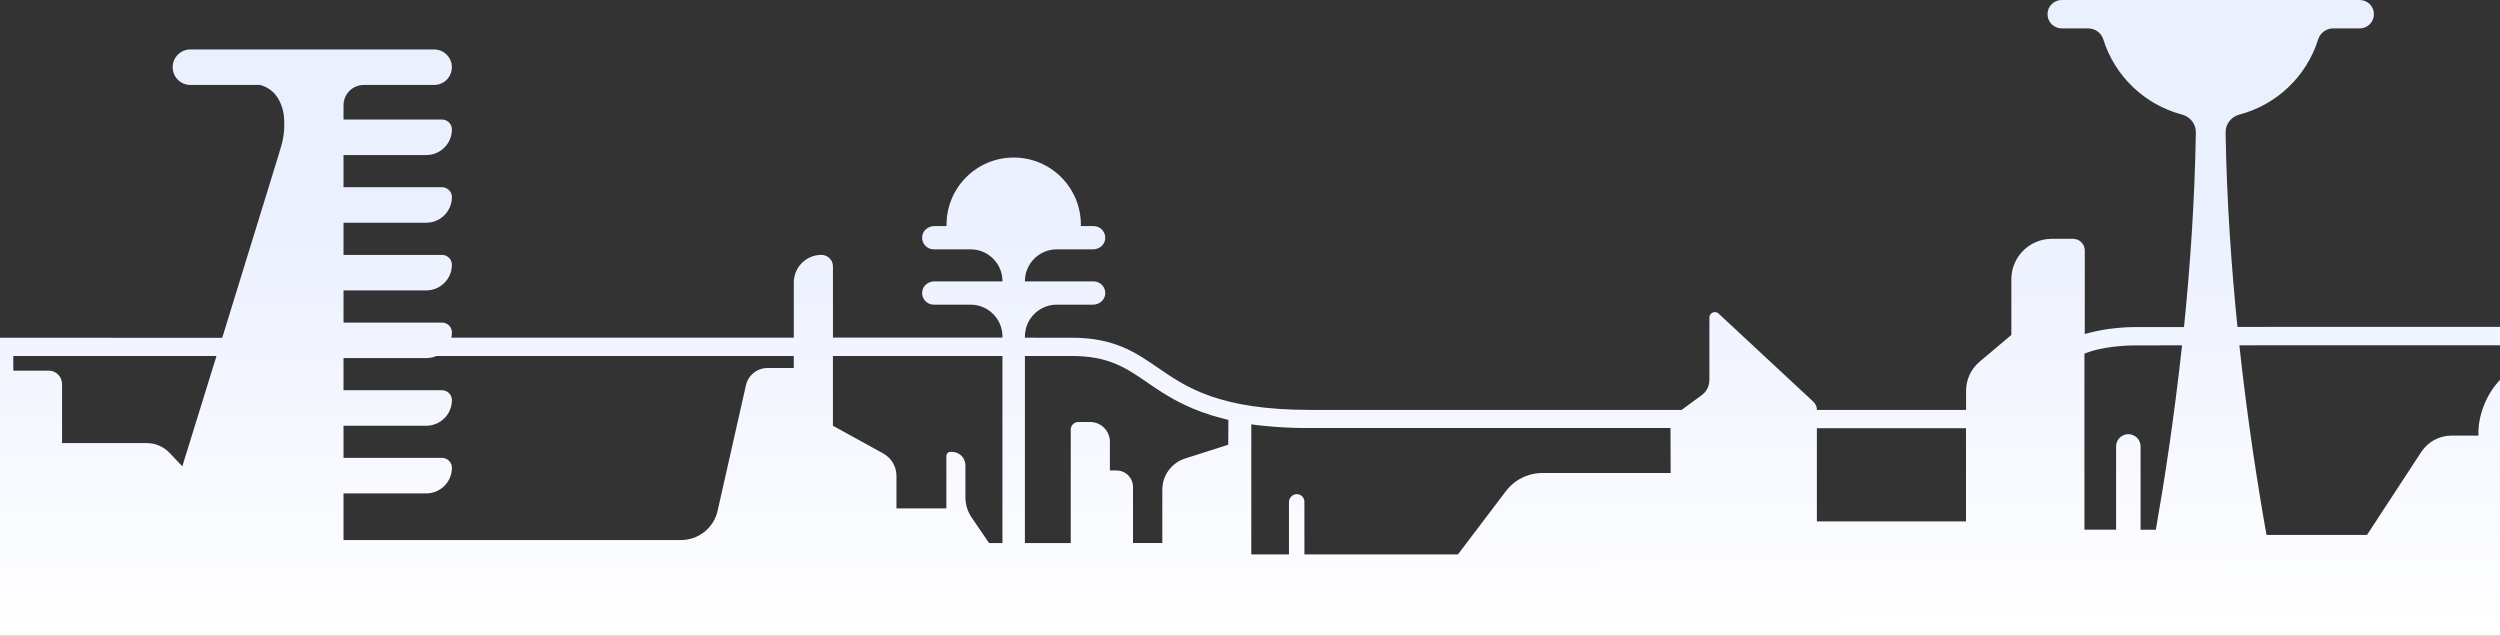<svg width="1789" height="455" viewBox="0 0 1789 455" fill="none" xmlns="http://www.w3.org/2000/svg">
<rect x="0" y="0" width="1789" height="455" fill="#333333" stroke="none"/>
<path d="M2153.84 233.92H2132.29C2132.08 233.28 2131.86 232.61 2131.64 232.03C2131.41 231.46 2131.33 231.18 2131.19 230.72C2130.84 229.75 2130.47 228.78 2130.09 227.84L2129.58 226.53C2129.34 225.94 2129.09 225.36 2128.86 224.79C2128.62 224.21 2128.48 223.93 2128.29 223.47C2127.91 222.62 2127.52 221.77 2127.13 220.93C2126.93 220.5 2126.72 220.07 2126.51 219.62C2126.3 219.17 2126.01 218.6 2125.75 218.1C2125.49 217.6 2125.08 216.79 2124.73 216.17C2124.37 215.56 2124.16 215.12 2123.86 214.61C2123.56 214.1 2123.36 213.73 2123.1 213.3L2122.37 212.07C2121.99 211.47 2121.61 210.92 2121.23 210.3C2121 209.96 2120.62 209.4 2120.4 209.04L2119.3 207.51C2119.01 207.09 2118.71 206.7 2118.41 206.29L2117.22 204.77L2116.51 203.92C2115.98 203.3 2115.47 202.71 2114.94 202.13C2114.73 201.9 2114.52 201.67 2114.29 201.45C2114.07 201.23 2113.48 200.61 2113.06 200.21C2112.86 200 2112.65 199.8 2112.44 199.6C2111.88 199.07 2111.3 198.54 2110.71 198.06L2110.14 197.56C2109.63 197.14 2109.1 196.73 2108.58 196.35L2108.17 196.04C2107.54 195.58 2106.86 195.16 2106.27 194.73L2105.71 194.39C2105.05 193.99 2104.4 193.61 2103.73 193.27L2103.45 193.14C2102.84 192.83 2102.22 192.55 2101.59 192.29L2101.09 192.08C2100.41 191.8 2099.78 191.56 2099.02 191.35L2098.6 191.21C2097.96 191.03 2097.29 190.87 2096.67 190.73C2096.56 190.72 2096.44 190.69 2096.32 190.65C2095.6 190.52 2094.88 190.4 2094.16 190.32H2093.66C2092.91 190.32 2092.17 190.21 2091.41 190.21C2090.65 190.21 2089.91 190.21 2089.16 190.32H2088.67C2087.94 190.4 2087.22 190.52 2086.5 190.65L2086.15 190.73C2085.51 190.87 2084.84 191.03 2084.22 191.21L2083.37 191.48C2082.82 191.65 2082.27 191.84 2081.73 192.08L2081.23 192.29C2080.6 192.55 2079.92 192.83 2079.37 193.14L2079.1 193.27C2078.43 193.61 2077.79 193.99 2077.12 194.39L2076.55 194.73C2075.91 195.13 2075.24 195.55 2074.65 196.04L2074.23 196.35C2073.72 196.73 2073.2 197.14 2072.69 197.56L2072.1 198.06C2071.52 198.54 2070.94 199.07 2070.38 199.6L2069.75 200.21C2069.32 200.61 2068.9 201.05 2068.49 201.48C2068.12 201.86 2068.09 201.91 2067.88 202.13C2067.35 202.71 2066.83 203.3 2066.32 203.92L2065.61 204.77L2064.41 206.29L2063.51 207.51L2062.5 208.94C2062.25 209.3 2062 209.66 2061.77 210.04C2061.32 210.69 2060.89 211.35 2060.46 212.07L2059.72 213.3C2059.46 213.73 2059.21 214.17 2058.96 214.61C2058.71 215.06 2058.37 215.64 2058.08 216.17C2057.8 216.71 2057.4 217.48 2057.06 218.1L2056.31 219.62C2056.1 220.04 2055.89 220.47 2055.7 220.93C2055.29 221.77 2054.91 222.62 2054.53 223.47C2054.33 223.91 2054.15 224.33 2053.97 224.79C2053.78 225.24 2053.48 225.94 2053.25 226.53C2053.01 227.12 2052.89 227.39 2052.72 227.84C2052.36 228.78 2051.99 229.75 2051.63 230.72C2051.48 231.14 2051.33 231.56 2051.18 232.03C2051.02 232.51 2050.74 233.28 2050.53 233.92H1985.8C1985.97 231.44 1986.1 228.93 1986.2 226.38V226.02C1986.27 223.51 1986.33 220.98 1986.33 218.41C1986.33 194.33 1982.6 172.53 1976.57 156.8C1970.54 141.07 1962.16 131.27 1952.98 131.27C1952.47 131.28 1951.94 131.32 1951.43 131.37H1950.99C1950.61 131.37 1950.23 131.5 1949.85 131.61L1949.41 131.71C1948.92 131.85 1948.42 132.02 1947.92 132.2L1947.79 132.27C1947.34 132.45 1946.9 132.66 1946.48 132.89L1946.02 133.14C1945.66 133.34 1945.31 133.55 1944.97 133.77L1944.54 134.06C1944.05 134.39 1943.59 134.73 1943.15 135.1L1942.86 135.33C1942.49 135.65 1942.13 135.96 1941.76 136.32L1941.27 136.79C1940.96 137.09 1940.66 137.4 1940.36 137.73C1940.05 138.06 1940.04 138.06 1939.9 138.23C1939.48 138.7 1939.06 139.19 1938.65 139.71C1938.51 139.88 1938.36 140.06 1938.23 140.25L1937.37 141.4C1937.28 141.53 1937.18 141.65 1937.09 141.78L1936.1 143.28L1935.58 144.08C1935.22 144.67 1934.85 145.27 1934.5 145.9L1933.97 146.86C1933.76 147.24 1933.55 147.62 1933.36 148.01C1933.16 148.4 1932.98 148.76 1932.78 149.14C1932.58 149.52 1932.41 149.87 1932.24 150.25C1932.07 150.63 1932.01 150.72 1931.9 150.96L1930.76 153.5L1930.17 154.94L1929.75 155.99C1929.55 156.49 1929.36 157 1929.17 157.51C1928.99 158.02 1928.92 158.19 1928.81 158.52C1928.14 160.38 1927.5 162.3 1926.89 164.3L1926.62 165.23C1926.42 165.86 1926.24 166.54 1926.07 167.15L1925.83 167.97C1925.24 170.16 1924.69 172.42 1924.18 174.74L1923.98 175.62C1923.83 176.35 1923.67 177.08 1923.52 177.83C1923.52 178.07 1923.43 178.32 1923.38 178.55C1923.05 180.23 1922.74 181.95 1922.45 183.69H1913.27C1908.36 183.7 1904.37 187.69 1904.36 192.6V233.92H1857.33V203.77C1857.33 202.66 1856.42 201.75 1855.31 201.75H1854.78C1850.08 201.75 1846.26 205.57 1846.26 210.27V233.92H1821.82V224.18C1821.82 218.77 1817.42 214.38 1812.01 214.38C1810.86 214.38 1809.79 214.85 1809.03 215.61C1808.27 216.37 1807.8 217.43 1807.8 218.59V233.92H1624.89L1601.12 233.97C1596.73 190.65 1593.44 143.33 1592.64 94.84C1592.53 88.78 1596.66 83.54 1602.52 81.99C1629.32 74.97 1650.64 54.48 1658.88 28.2C1660.36 23.49 1664.76 20.32 1669.7 20.32H1688.62C1694.23 20.32 1698.78 15.77 1698.78 10.16C1698.78 4.55 1694.23 0 1688.62 0H1475.36C1469.75 0 1465.2 4.55 1465.2 10.16C1465.2 15.77 1469.75 20.32 1475.36 20.32H1494.3C1499.24 20.32 1503.64 23.49 1505.13 28.2C1513.36 54.47 1534.69 74.95 1561.48 81.99C1567.34 83.54 1571.46 88.78 1571.36 94.84C1570.56 143.36 1567.27 190.72 1562.87 234.05H1526.24L1524.36 234.13H1523.24L1521.43 234.22L1520.36 234.29L1518.58 234.42L1517.58 234.5L1515.78 234.66L1514.9 234.73L1513 234.93L1512.31 235.01L1510.17 235.27H1509.81C1506.37 235.73 1503.25 236.29 1500.21 236.95L1498.06 237.45H1497.94C1497.26 237.61 1496.63 237.78 1495.95 237.96H1495.82L1493.89 238.51H1493.8C1493.14 238.69 1492.49 238.9 1491.87 239.1V179.27C1491.87 174.65 1488.12 170.9 1483.5 170.9H1468.26C1452.29 170.9 1439.33 183.85 1439.33 199.83V239.68L1416.59 258.83C1410.47 263.98 1406.93 271.58 1406.93 279.58V293.33H1300.21C1300.2 291.09 1299.24 288.94 1297.59 287.42L1229.95 224.5C1228.42 222.96 1225.93 222.96 1224.39 224.5C1223.62 225.27 1223.2 226.33 1223.24 227.42V271.99C1223.24 276.24 1221.21 280.23 1217.79 282.75L1203.37 293.33H937.839C872.506 293.33 849.212 277.3 828.645 263.18C812.561 252.12 797.355 241.66 766.773 241.66H740.634L733.425 241.62V240.82C733.425 228.22 743.623 218.01 756.234 218.01H782.228C786.567 218.01 790.46 214.86 790.892 210.54C791.391 205.58 787.471 201.36 782.621 201.36H733.425V201.23C733.425 188.65 743.623 178.43 756.234 178.43H782.228C786.567 178.43 790.46 175.29 790.892 170.96C791.391 166.01 787.471 161.79 782.621 161.79H773.432C773.445 161.46 773.471 161.14 773.471 160.82C773.471 134.26 751.947 112.73 725.402 112.73C698.844 112.73 677.333 134.26 677.333 160.82C677.333 161.14 677.359 161.46 677.359 161.79H668.577C664.225 161.79 660.332 164.94 659.912 169.26C659.401 174.21 663.333 178.43 668.183 178.43H694.571C707.155 178.43 717.367 188.63 717.367 201.23V201.36H668.577C664.225 201.36 660.332 204.52 659.912 208.83C659.401 213.79 663.333 218.01 668.183 218.01H694.571C707.155 218.01 717.367 228.21 717.367 240.82V241.58H596.06V190.66C596.073 186.1 592.377 182.41 587.815 182.39C587.802 182.39 587.802 182.39 587.789 182.39C582.336 182.39 577.394 184.61 573.815 188.17C570.249 191.75 568.034 196.69 568.034 202.15V241.63H323.009C323.258 240.4 323.389 239.14 323.389 237.88C323.389 235.94 322.603 234.17 321.318 232.9C320.047 231.61 318.29 230.83 316.337 230.83H245.826V207.81H305.037C315.17 207.81 323.389 199.59 323.389 189.46C323.389 187.52 322.603 185.75 321.318 184.48C320.047 183.19 318.29 182.41 316.337 182.41H245.826V159.39H305.037C315.17 159.39 323.389 151.17 323.389 141.03C323.389 139.09 322.603 137.33 321.318 136.05C320.047 134.77 318.29 133.98 316.337 133.98H245.826V110.96H305.037C315.17 110.96 323.389 102.74 323.389 92.61C323.376 88.72 320.23 85.57 316.337 85.56H245.826V75.3C245.826 67.29 252.315 60.8 260.311 60.8L310.661 60.78C317.674 60.78 323.363 55.1 323.363 48.08C323.363 41.07 317.674 35.38 310.661 35.38H136.265C129.252 35.38 123.563 41.07 123.563 48.08C123.563 55.1 129.252 60.78 136.265 60.78H185.986C194.886 63.1 200.012 69.8 202.24 78.19C202.358 78.65 202.463 79.12 202.568 79.58C202.594 79.67 202.62 79.78 202.633 79.87C202.725 80.3 202.817 80.74 202.896 81.18C202.896 81.31 202.896 81.44 202.961 81.57C203.04 81.99 203.092 82.43 203.158 82.89V83.36C203.158 83.76 203.263 84.18 203.302 84.6V85.1C203.302 85.52 203.381 85.94 203.394 86.41V86.87C203.459 88.18 203.459 89.61 203.394 91V91.72C203.394 91.96 203.394 92.38 203.328 92.7C203.263 93.03 203.328 93.29 203.263 93.58L203.184 94.51C203.184 94.83 203.118 95.14 203.079 95.46L202.961 96.33C202.961 96.66 202.869 97 202.817 97.33C202.765 97.66 202.738 97.89 202.686 98.17C202.633 98.45 202.568 98.85 202.502 99.19L202.345 99.99C202.279 100.36 202.201 100.73 202.122 101.08C202.043 101.43 202.004 101.56 201.952 101.81C201.899 102.06 201.755 102.61 201.65 103.01C201.545 103.4 201.559 103.41 201.506 103.61C201.336 104.2 201.178 104.79 200.995 105.38C200.811 105.97 200.68 106.39 200.523 106.94L199.894 108.96V109.13L199.265 111.17C199.265 111.27 198.439 113.86 198.399 114.01C198.19 114.66 197.22 117.83 196.984 118.59C196.866 118.96 163.635 226.86 159.021 241.75L-121.541 241.59V182.6C-121.541 179.06 -124.412 176.19 -127.951 176.19H-131.346C-141.4 176.19 -150.38 182.48 -153.827 191.92L-167.998 230.75H-202.329C-211.23 230.75 -219.357 235.81 -223.303 243.78L-228.769 254.8C-232.4 262.24 -239.937 266.94 -248.209 266.96H-297.943V217.51C-297.943 205.73 -307.499 196.17 -319.283 196.17H-363V455H2153.84V311.68H2138.96C2139.2 309.91 2139.38 308.12 2139.57 306.32L2139.68 305.01C2139.82 303.63 2139.92 302.26 2140.01 300.85L2140.13 299.15C2140.21 297.84 2140.26 296.44 2140.31 295.07V293.43C2140.31 291.55 2140.41 289.66 2140.41 287.75V281.1C2140.41 279.79 2140.31 278.56 2140.25 277.3C2140.25 276.8 2140.25 276.33 2140.16 275.84C2140.08 274.53 2140 273.35 2139.91 272.12L2139.79 270.81C2139.67 269.5 2139.55 268.19 2139.41 266.97L2139.29 265.91C2139.13 264.6 2138.96 263.21 2138.78 261.88L2138.66 261.1C2138.47 259.67 2138.24 258.25 2138.01 256.85C2138.01 256.68 2138.01 256.52 2137.91 256.35C2137.67 254.84 2137.39 253.36 2137.1 251.91V251.67C2136.79 250.12 2136.46 248.58 2136.11 247.07H2153.84V233.92ZM-38.472 306.28C-38.446 312.23 -43.257 317.08 -49.208 317.1H-110.753C-116.704 317.11 -121.528 312.28 -121.541 306.33C-121.541 306.33 -121.541 306.32 -121.541 306.31V254.74H-38.472V306.28ZM152.113 263.84C151.982 264.28 151.838 264.74 151.694 265.15C151.182 266.82 150.658 268.5 150.134 270.18C149.78 271.35 149.426 272.5 149.059 273.65L147.997 277.1C146.568 281.7 145.166 286.25 143.763 290.76C143.763 290.9 143.671 291.06 143.619 291.21L137.733 310.21C137.563 310.79 137.379 311.38 137.196 311.96L130.458 333.7L121.347 324.08C117.113 319.61 111.228 317.08 105.067 317.08H44.413V274.82C44.413 269.52 40.127 265.24 34.831 265.24H9.518V254.75H154.931C154.001 257.78 153.057 260.81 152.113 263.84ZM568.021 263.34H549.276C541.843 263.34 535.407 268.49 533.781 275.74L513.529 365.48C510.789 377.75 499.883 386.48 487.312 386.45H245.826V353.08H305.037C315.17 353.08 323.389 344.86 323.389 334.73C323.389 332.79 322.603 331.02 321.318 329.75C320.047 328.46 318.29 327.67 316.337 327.67H245.826V304.66H305.037C315.17 304.66 323.389 296.44 323.389 286.3C323.389 284.36 322.603 282.59 321.318 281.32C320.047 280.04 318.29 279.25 316.337 279.25H245.826V256.23H305.037C307.528 256.23 310.005 255.73 312.299 254.74H568.021V263.34ZM695.331 370.36C692.408 366.08 690.848 361.02 690.848 355.83V333C690.848 327.67 686.535 323.36 681.213 323.36H680.191C678.552 323.36 677.228 324.67 677.215 326.31C677.215 326.32 677.215 326.34 677.215 326.34V363.79H641.507V340.51C641.494 333.84 637.863 327.7 632.03 324.48L596.047 304.66V254.74H717.354V388.62H707.797L695.331 370.36ZM878.943 318.25L848.059 328.11C838.359 331.2 831.765 340.21 831.752 350.39V388.58H810.778V348.48C810.778 341.96 805.495 336.68 798.981 336.68H794.235V316.14C794.248 308.33 787.917 301.99 780.104 301.98C780.091 301.98 780.091 301.98 780.078 301.98H771.649C768.647 301.98 766.222 304.42 766.222 307.41V388.62H733.425V254.75H740.792V254.74H766.93C793.436 254.74 805.771 263.22 821.383 273.96L823.677 275.54L824.254 275.93L826.22 277.25L826.81 277.64C828.553 278.79 830.336 279.96 832.132 281.13H832.224C833.102 281.68 834.007 282.24 834.924 282.79L835.252 283C838.188 284.78 841.321 286.55 844.677 288.24H844.769C845.896 288.82 847.049 289.38 848.242 289.95C851.847 291.67 855.741 293.32 860.04 294.86C864.261 296.41 868.823 297.85 873.791 299.16H873.961C875.6 299.6 877.291 300.02 879.021 300.47L878.943 318.25ZM1103.85 338.48C1093.56 338.46 1083.86 343.26 1077.63 351.45L1043.31 396.73H933.435V359.12C933.435 357.65 932.858 356.24 931.823 355.19C930.852 354.23 929.555 353.67 928.191 353.6C925.019 353.56 922.424 356.11 922.384 359.28V396.73H895.42V303.66C896.914 303.88 898.422 304.08 899.982 304.26H900.113C901.62 304.45 903.141 304.62 904.701 304.77H905.12C906.589 304.93 908.096 305.08 909.617 305.21L910.442 305.27L914.755 305.6L916.066 305.68L920.09 305.91L922.175 305.99L925.714 306.14C926.736 306.14 927.785 306.14 928.834 306.22L931.613 306.28H1195.4L1195.52 338.48H1103.85ZM1406.86 373.13H1300.15V306.44H1406.86V373.13ZM1523.06 310.7C1519.83 310.7 1516.87 312.47 1515.34 315.3C1515.21 315.55 1515.08 315.8 1514.97 316.06C1514.51 317.14 1514.28 318.3 1514.28 319.47V379.03H1491.62V253.07L1493.26 252.43L1493.6 252.31C1495.23 251.72 1496.99 251.17 1498.85 250.67L1499.67 250.45L1501.32 250.05L1502.41 249.81C1503.29 249.61 1504.18 249.43 1505.11 249.26L1506.61 248.98L1508.11 248.73L1510.08 248.45L1511.47 248.26C1512.45 248.13 1513.45 248.03 1514.49 247.91L1515.8 247.79L1518.42 247.57L1519.58 247.48L1523.41 247.25H1524.37L1527.72 247.15C1527.72 247.15 1542.97 247.15 1561.47 247.14C1555.8 299.43 1548.67 345.19 1542.71 379.07H1531.8V319.47C1531.81 314.63 1527.9 310.71 1523.06 310.7ZM1807.78 258.23C1805.26 259.37 1802.83 260.68 1800.5 262.16C1798.21 263.63 1796.02 265.24 1793.95 267.01L1793.74 267.18C1792.29 268.42 1790.92 269.73 1789.61 271.11L1789.27 271.48C1788.87 271.9 1788.49 272.32 1788.11 272.79L1787.72 273.25C1786.97 274.1 1786.24 274.99 1785.54 275.87L1785.36 276.11C1785.06 276.5 1784.77 276.9 1784.47 277.31L1783.91 278.1L1783.11 279.28C1782.9 279.59 1782.7 279.92 1782.49 280.25C1782.12 280.82 1781.76 281.41 1781.41 282.02C1781.18 282.41 1780.94 282.82 1780.72 283.22L1780.26 284.08L1779.62 285.39C1779.42 285.79 1779.21 286.17 1779.03 286.58C1778.7 287.27 1778.37 287.98 1778.07 288.69L1777.77 289.44C1777.55 289.97 1777.32 290.52 1777.13 291.08C1777.01 291.39 1776.89 291.69 1776.79 292.01C1776.59 292.56 1776.41 293.11 1776.22 293.67C1776.14 293.93 1776.05 294.18 1775.97 294.44C1775.73 295.23 1775.5 296.03 1775.29 296.84C1775.29 297.07 1775.17 297.3 1775.12 297.52C1774.97 298.15 1774.82 298.78 1774.69 299.41C1774.69 299.7 1774.57 299.98 1774.52 300.25C1774.38 300.96 1774.24 301.67 1774.14 302.37C1774.14 302.53 1774.14 302.69 1774.06 302.85C1773.93 303.71 1773.81 304.58 1773.72 305.47V306.19C1773.72 306.86 1773.6 307.5 1773.56 308.22V311.71H1754.32C1745.55 311.72 1737.38 316.17 1732.6 323.51L1693.82 382.8H1621.91C1615.81 348.57 1608.37 301.37 1602.48 247.11C1616.18 247.1 1626.25 247.1 1626.25 247.08H1807.78V258.23ZM1846.24 254.67C1845.19 254.41 1844.11 254.17 1843.02 253.98L1842.46 253.87C1841.57 253.72 1840.68 253.57 1839.84 253.45L1839 253.35C1838.12 253.27 1837.26 253.19 1836.38 253.11L1835.5 253.05C1834.39 253.05 1833.26 252.94 1832.12 252.94C1831.19 252.94 1830.27 252.94 1829.35 253.01C1828.78 253.01 1828.21 253.09 1827.64 253.13L1826.74 253.2C1825.98 253.27 1825.25 253.36 1824.5 253.45H1824.24C1823.43 253.57 1822.6 253.69 1821.8 253.83V247.03H1846.25L1846.24 254.67ZM1904.39 311.68H1890.84C1890.84 310.78 1890.84 309.87 1890.78 308.98V308.22C1890.78 307.51 1890.73 306.82 1890.62 306.14V305.48C1890.53 304.6 1890.43 303.74 1890.29 302.86C1890.29 302.68 1890.23 302.49 1890.2 302.32C1890.1 301.61 1889.97 300.93 1889.84 300.24L1889.68 299.46C1889.52 298.74 1889.36 298.02 1889.18 297.3C1889.18 297.17 1889.18 297.04 1889.09 296.92C1888.87 296.1 1888.64 295.28 1888.39 294.47L1888.16 293.75C1887.96 293.13 1887.76 292.54 1887.55 291.94C1887.46 291.7 1887.37 291.46 1887.29 291.22C1887 290.43 1886.7 289.66 1886.37 288.9C1886.31 288.74 1886.23 288.58 1886.16 288.41L1885.34 286.59L1884.95 285.79C1884.68 285.24 1884.41 284.7 1884.12 284.17C1884 283.94 1883.9 283.73 1883.77 283.51C1883.39 282.82 1882.99 282.12 1882.59 281.44C1882.43 281.19 1882.27 280.94 1882.13 280.69C1881.83 280.23 1881.54 279.76 1881.22 279.3L1880.69 278.5C1880.33 277.97 1879.95 277.46 1879.58 276.94L1878.94 276.08L1877.81 274.65L1877.13 273.84C1876.82 273.46 1876.49 273.09 1876.16 272.72C1875.84 272.36 1875.7 272.2 1875.47 271.95C1874.97 271.4 1874.46 270.86 1873.93 270.32L1873.17 269.59L1872.16 268.62C1871.88 268.36 1871.59 268.08 1871.29 267.83C1870.99 267.58 1870.59 267.22 1870.24 266.92C1869.88 266.61 1869.41 266.22 1869.01 265.89L1867.7 264.87L1866.71 264.15L1865.69 263.43L1864.67 262.72L1863.36 261.88L1861.82 260.95L1860.72 260.32L1859.59 259.72L1858.49 259.16L1857.38 258.61V247.03H1904.46L1904.39 311.68ZM2045.89 251.63H2045.87C2045.85 251.71 2045.85 251.79 2045.87 251.87C2045.58 253.32 2045.3 254.8 2045.04 256.31L2044.96 256.81C2044.73 258.21 2044.5 259.63 2044.31 261.06L2044.19 261.84C2044 263.15 2043.83 264.46 2043.68 265.87L2043.56 266.93C2043.41 268.24 2043.3 269.47 2043.18 270.77L2043.06 272.08C2042.97 273.31 2042.88 274.56 2042.81 275.8C2042.81 276.22 2042.81 276.62 2042.73 277.04C2042.73 278.2 2042.59 280.1 2042.55 281.26V287.71C2042.55 289.46 2042.55 291.51 2042.64 293.4V295.03C2042.64 296.34 2042.76 297.76 2042.84 299.11L2042.96 300.81C2043.05 302.22 2043.15 303.59 2043.28 304.97L2043.4 306.28C2043.57 308.08 2043.77 309.87 2043.99 311.64H2022.49V259.69C2022.49 255.42 2019.9 251.58 2015.94 249.98L2008.59 247.03H2046.89C2046.53 248.6 2046.19 250.08 2045.89 251.63Z" fill="url(#paint0_linear_2681_6187)"/>
<defs>
<linearGradient id="paint0_linear_2681_6187" x1="894.309" y1="145" x2="895.309" y2="455" gradientUnits="userSpaceOnUse">
<stop stop-color="#EBF0FF"/>
<stop offset="1" stop-color="white"/>
</linearGradient>
</defs>
</svg>
